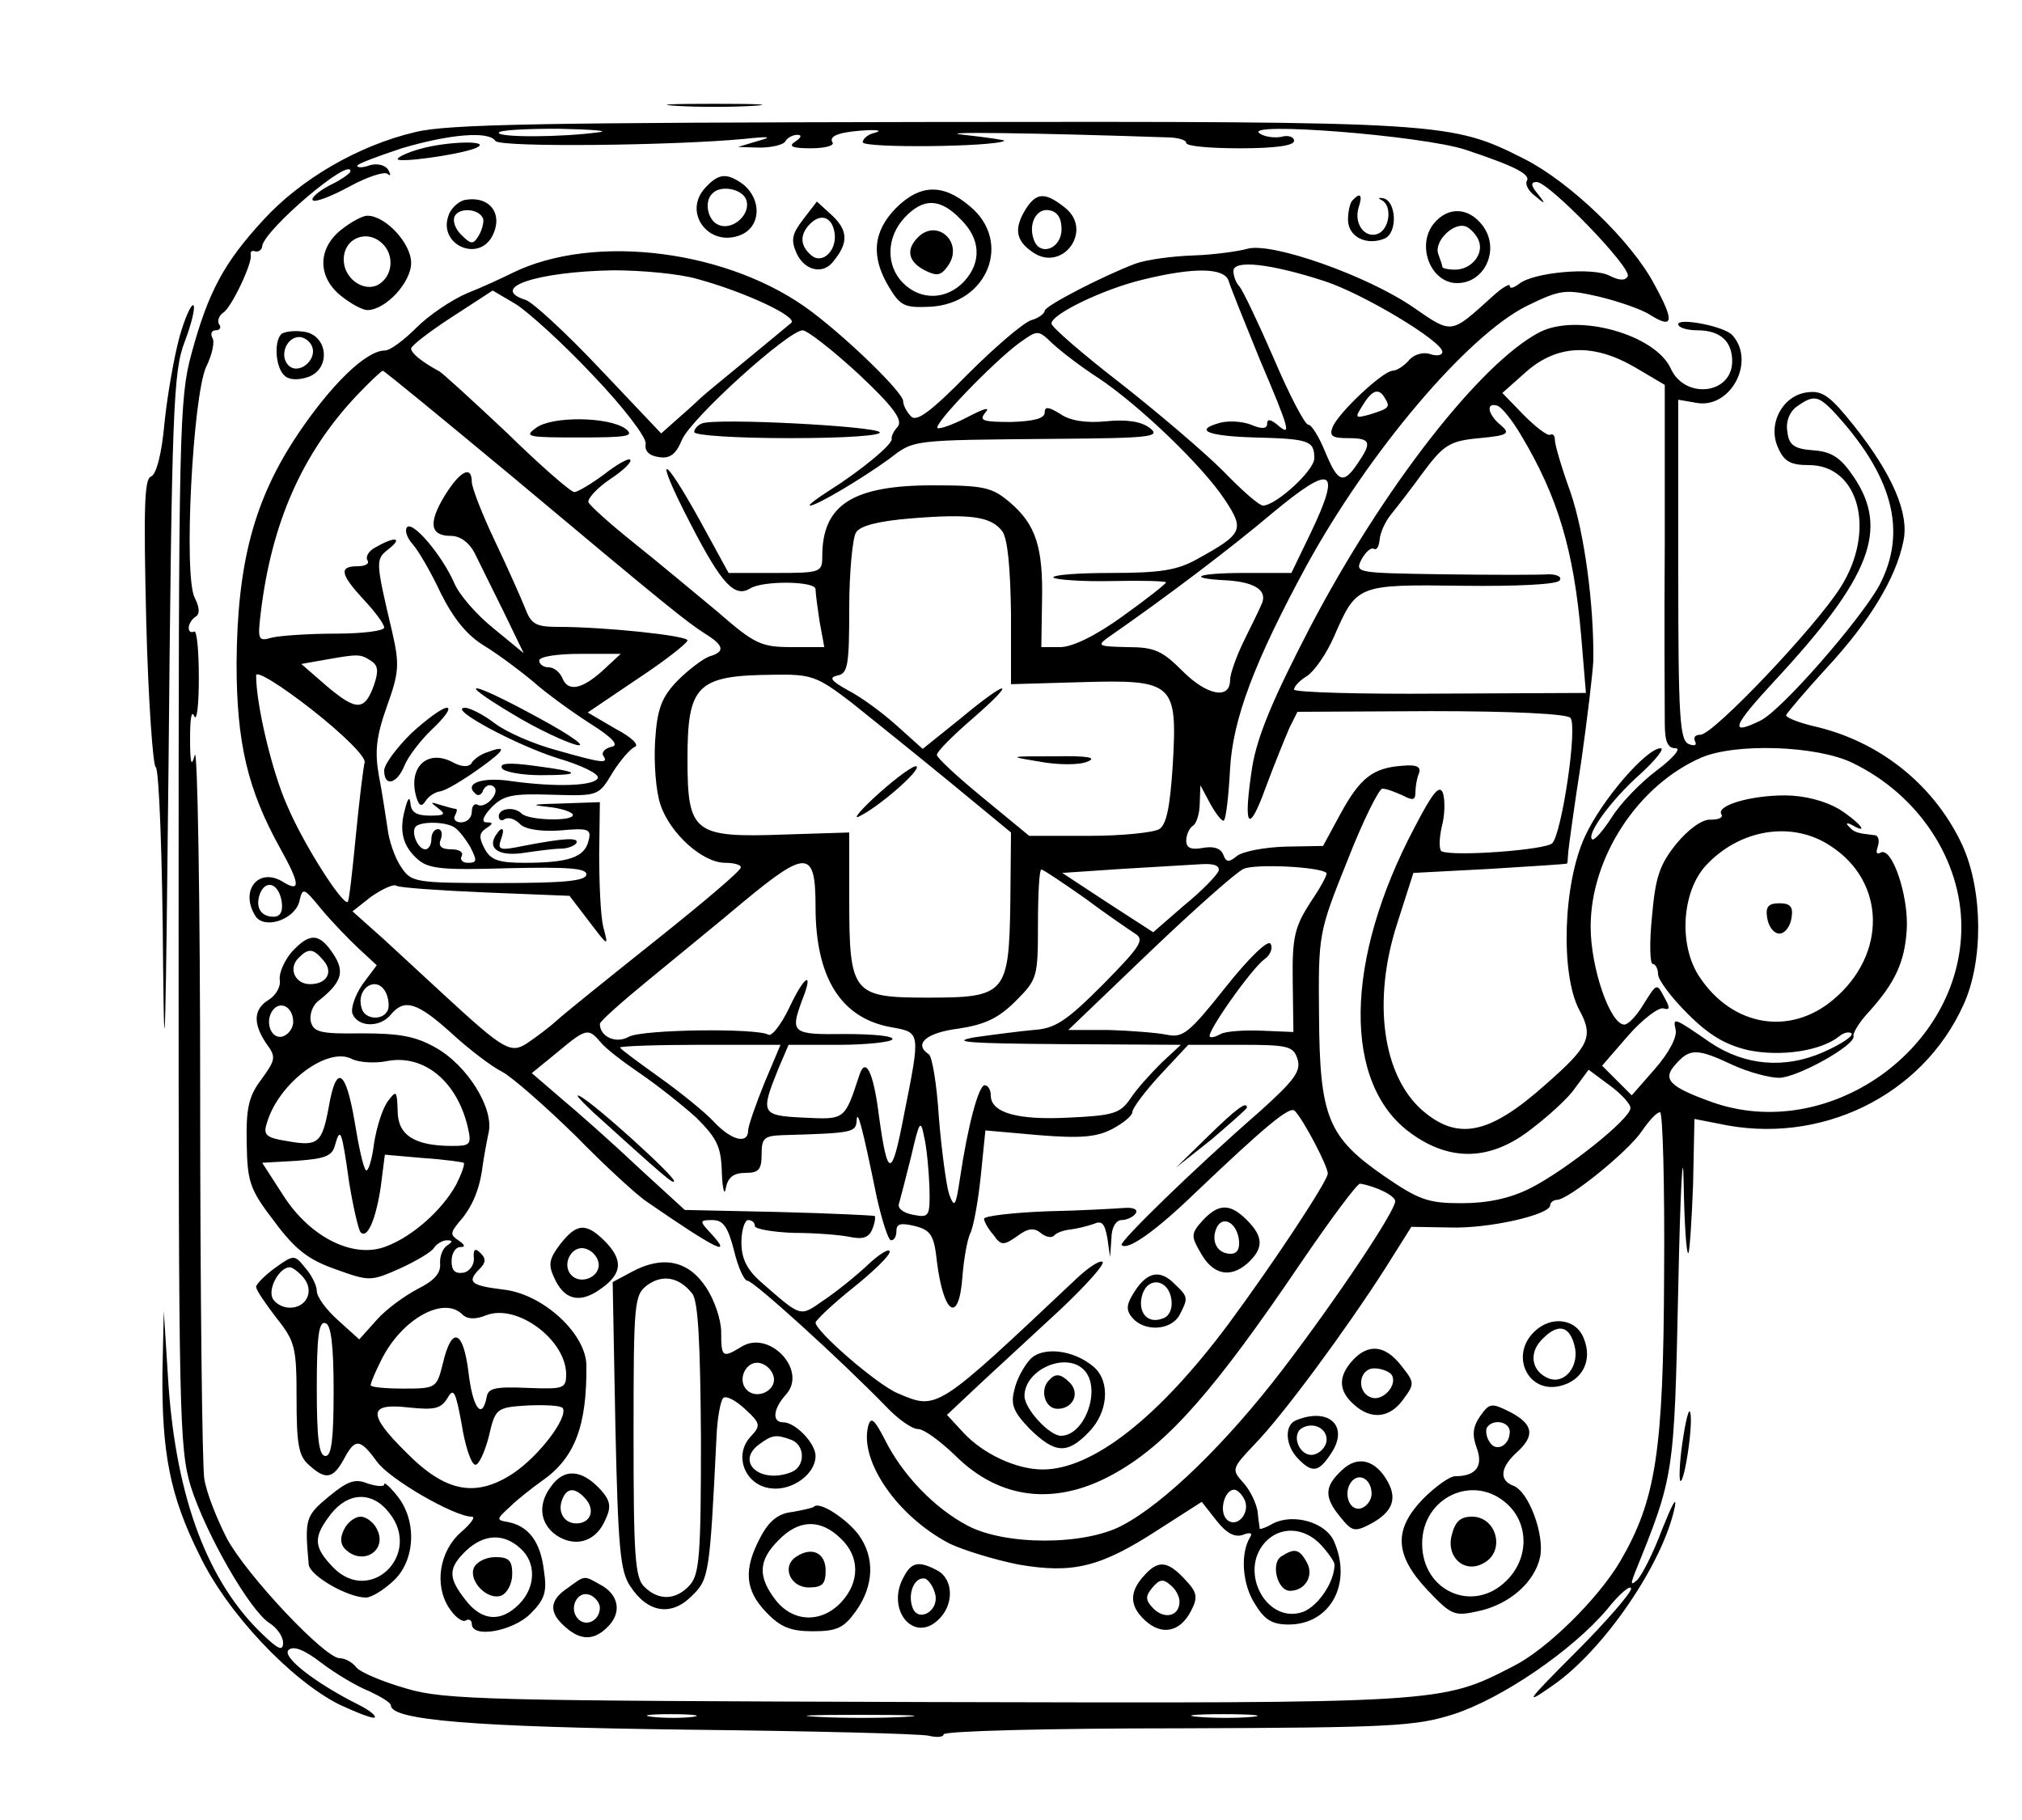 <?xml version="1.0" standalone="no"?>
<!DOCTYPE svg PUBLIC "-//W3C//DTD SVG 20010904//EN"
 "http://www.w3.org/TR/2001/REC-SVG-20010904/DTD/svg10.dtd">
<svg version="1.0" xmlns="http://www.w3.org/2000/svg"
 width="300pt" height="270pt" viewBox="0 0 300 270"
 preserveAspectRatio="xMidYMid meet">
<g transform="translate(0,270) scale(0.1,-0.1)"
fill="#000000" stroke="none">
<path d="M1003 2543 c31 -2 83 -2 115 0 31 2 5 3 -58 3 -63 0 -89 -1 -57 -3z"/>
<path d="M616 2504 c-85 -20 -170 -70 -225 -130 -59 -64 -82 -107 -107 -199
-18 -66 -19 -115 -19 -845 0 -726 1 -779 18 -835 22 -70 88 -185 117 -203 11
-7 20 -20 20 -29 0 -13 -7 -10 -30 12 -82 78 -128 202 -140 370 l-7 110 -2
-91 c-1 -119 11 -183 55 -271 41 -86 136 -186 208 -222 26 -12 49 -21 52 -19
2 3 -8 11 -24 19 -64 32 -114 71 -104 81 7 7 23 1 49 -19 21 -16 53 -35 71
-42 17 -8 32 -17 32 -21 0 -22 124 -32 440 -36 184 -2 345 -6 358 -9 12 -3 22
-2 22 2 0 5 156 9 348 9 319 1 352 3 409 21 73 24 176 95 227 155 19 24 36 38
36 31 0 -6 -37 -49 -82 -94 -74 -74 -78 -80 -35 -50 76 52 165 182 182 266 3
17 -5 1 -19 -34 -13 -35 -30 -68 -37 -75 -9 -8 -10 -7 -4 9 59 146 59 145 65
425 3 146 7 216 8 156 1 -60 4 -107 7 -105 2 3 5 49 7 102 l2 97 36 -7 c150
-33 302 41 363 176 30 65 29 169 -1 236 -40 87 -118 152 -214 176 -27 6 -48
14 -48 18 1 3 28 35 61 71 62 67 102 132 113 187 9 41 -16 99 -73 171 -35 44
-47 53 -69 50 -37 -4 -60 -47 -44 -82 9 -21 19 -26 46 -26 74 0 100 -97 47
-181 -37 -59 -189 -219 -208 -219 -8 0 -11 -4 -8 -10 3 -6 -1 -7 -9 -4 -14 5
-16 40 -16 258 l0 253 29 -5 c50 -7 86 63 51 101 -12 13 -80 26 -80 16 0 -5
13 -9 28 -9 34 0 52 -16 52 -46 0 -49 -70 -57 -91 -11 -23 51 -139 83 -195 54
-88 -46 -232 -231 -340 -437 -56 -108 -78 -161 -86 -207 -14 -91 -6 -103 20
-31 13 35 29 74 35 88 l12 24 198 1 c121 0 202 -4 207 -10 11 -13 -13 -172
-27 -186 -10 -10 -146 -20 -164 -12 -4 2 -4 18 0 36 5 18 5 40 2 50 -5 14 -15
2 -42 -50 -105 -198 -107 -381 -6 -454 59 -43 119 -41 179 6 25 19 55 46 65
61 l20 27 31 -23 c18 -13 32 -29 31 -34 0 -16 -97 -93 -149 -119 -30 -15 -63
-22 -102 -22 -49 0 -63 5 -114 40 -84 58 -96 88 -97 238 -1 121 -1 123 42 230
23 59 47 107 52 107 6 0 19 -5 30 -10 15 -8 19 -7 19 4 0 8 2 21 5 28 4 10 -2
14 -24 12 -44 -3 -63 -18 -92 -71 l-26 -48 -56 -1 c-31 -1 -63 -7 -72 -14 -12
-10 -16 -9 -20 2 -4 10 -15 13 -31 10 -17 -3 -24 0 -24 11 0 9 5 19 10 22 5 3
10 18 10 33 l1 27 15 -28 c9 -16 18 -27 20 -24 3 3 7 37 9 76 4 74 36 159 113
301 93 170 239 342 327 386 51 25 58 25 107 14 29 -7 64 -19 76 -27 35 -22 37
-10 6 46 -34 64 -125 151 -192 185 -109 55 -116 56 -882 55 -573 -1 -716 -3
-764 -15z m274 0 c-58 -8 -150 -8 -150 -1 0 4 39 6 88 6 48 -1 76 -3 62 -5z
m408 -1 c-10 -2 -18 -9 -18 -14 0 -9 194 -7 210 2 3 1 -24 5 -60 9 -51 5 104
3 308 -4 12 -1 22 -4 22 -8 0 -5 36 -8 80 -8 52 0 80 4 80 11 0 6 -9 9 -19 6
-10 -2 -25 0 -32 5 -27 18 240 -3 305 -24 75 -25 98 -37 91 -47 -2 -5 3 -15
13 -22 15 -13 16 -12 3 4 -10 12 -10 17 -1 17 18 0 142 -128 135 -140 -4 -7
-13 -6 -27 1 -25 13 -113 5 -134 -12 -8 -6 -14 -8 -14 -3 0 4 -12 -3 -27 -17
-61 -55 -58 -55 -116 -15 -68 47 -210 97 -246 87 -14 -4 -51 -9 -81 -10 -30
-1 -68 -6 -85 -12 -48 -18 -135 -63 -135 -70 0 -4 -9 -11 -20 -14 -12 -4 -54
-40 -94 -80 -55 -56 -76 -71 -84 -63 -7 7 -12 17 -12 23 0 12 -77 88 -135 132
-121 92 -323 118 -445 58 -14 -7 -44 -21 -67 -30 -23 -10 -56 -32 -75 -51 -18
-18 -39 -34 -47 -34 -28 0 -80 -51 -129 -124 -65 -97 -90 -191 -91 -340 0
-117 16 -187 65 -275 29 -52 30 -65 5 -50 -37 24 -66 -12 -42 -50 13 -20 57
-6 65 21 5 22 6 22 33 -11 15 -18 40 -44 55 -58 l27 -25 -21 -28 c-11 -16 -18
-36 -15 -44 8 -20 41 -21 57 -1 20 24 39 18 89 -27 26 -24 60 -50 76 -58 15
-8 64 -51 109 -95 44 -45 92 -89 106 -98 103 -71 128 -83 95 -47 -18 19 -17
20 2 20 16 0 23 -10 32 -45 6 -25 15 -45 20 -45 9 0 139 -118 206 -187 17 -18
38 -33 47 -33 9 0 33 -18 55 -39 67 -67 152 -76 240 -25 77 44 146 123 272
309 45 66 85 120 89 119 24 -4 52 -18 52 -26 0 -15 -87 -145 -168 -251 -82
-107 -174 -197 -237 -230 -56 -30 -174 -30 -230 0 -49 26 -96 75 -122 127 -16
31 -21 35 -25 20 -13 -52 44 -134 121 -174 21 -10 67 -24 102 -31 81 -14 122
-4 208 52 l64 41 22 -28 c15 -19 27 -25 39 -21 10 4 15 3 11 -3 -15 -24 -12
-69 6 -98 15 -25 26 -32 51 -32 62 0 95 61 67 124 -13 28 -60 41 -90 26 -10
-6 -19 -9 -20 -8 0 2 -2 13 -3 25 -2 13 -11 32 -21 43 -18 20 -18 21 17 58 42
43 136 171 193 260 l39 62 57 -1 c58 -2 149 19 149 33 0 4 5 8 10 8 17 0 106
72 126 102 11 16 22 28 27 28 4 0 7 -108 6 -241 -1 -262 -12 -334 -65 -425
-33 -56 -109 -131 -159 -156 -107 -55 -102 -55 -870 -53 -648 2 -715 3 -772
20 -35 10 -68 24 -74 31 -6 8 -17 14 -25 14 -22 0 -137 122 -167 177 -15 29
-31 69 -34 90 -3 21 -6 277 -6 568 0 292 -4 519 -8 505 -5 -19 -7 -13 -7 25 0
28 2 42 6 33 4 -10 7 16 7 56 0 41 -3 72 -7 69 -5 -2 -8 0 -8 6 0 5 5 13 10
16 7 4 6 14 -1 28 -17 31 -3 300 17 343 9 18 13 38 9 43 -3 6 -1 11 5 11 6 0
9 4 5 9 -3 5 0 13 6 17 12 7 44 74 41 86 -1 5 2 7 7 5 5 -1 10 3 10 8 4 25
131 133 131 111 0 -3 -14 -13 -31 -21 -17 -9 -28 -19 -25 -22 3 -4 28 6 54 20
27 15 53 23 57 19 5 -4 5 -1 1 6 -4 7 -16 10 -27 7 -10 -4 -19 -4 -19 -1 0 3
30 14 66 26 71 21 129 26 139 11 5 -10 266 -7 370 3 37 4 42 3 20 -3 l-30 -9
32 -1 c17 0 35 4 38 9 3 6 12 10 18 10 7 0 6 -4 -3 -10 -11 -7 -5 -10 23 -10
21 0 36 4 32 9 -6 10 13 16 55 18 14 0 18 -1 8 -4z m667 -220 c56 -18 175 -89
175 -105 0 -5 -8 -7 -19 -3 -10 3 -24 -1 -31 -10 -7 -8 -18 -15 -24 -15 -15
-1 -81 -63 -89 -84 -5 -13 0 -16 23 -16 34 0 36 -6 14 -38 -21 -31 -29 -28
-48 18 -9 22 -20 40 -25 40 -5 0 -28 44 -51 98 -23 53 -46 101 -51 107 -5 5
-9 15 -9 23 0 17 55 11 135 -15z m-930 3 c70 -19 149 -56 139 -65 -5 -4 -36
-30 -69 -57 -33 -27 -62 -51 -65 -54 -3 -3 -17 -16 -32 -29 l-27 -24 -91 96
c-50 53 -100 99 -110 102 -56 18 17 42 130 44 41 0 98 -5 125 -13z m788 -3 c3
-10 24 -62 46 -116 46 -108 47 -115 26 -97 -10 8 -15 9 -15 1 0 -7 -8 -8 -24
-1 -13 5 -33 6 -45 3 -41 -11 -20 -20 51 -22 81 -2 88 -5 88 -31 0 -18 -57
-70 -76 -70 -6 0 -32 23 -59 51 -28 28 -96 86 -152 130 -57 44 -103 84 -103
89 0 14 77 51 135 65 77 19 122 18 128 -2z m-943 -140 c46 -48 79 -92 78 -101
-2 -11 5 -18 19 -20 17 -3 26 4 35 26 15 33 158 162 179 162 8 -1 45 -30 83
-65 51 -48 66 -68 58 -78 -6 -6 -10 -15 -9 -18 2 -8 -47 -48 -93 -77 -19 -12
-32 -22 -28 -22 10 0 77 40 117 69 38 29 30 28 249 30 139 1 155 3 138 16 -13
10 -35 13 -65 10 -30 -3 -54 1 -68 11 -18 11 -23 11 -23 2 0 -9 -17 -13 -50
-14 -42 0 -48 2 -38 14 8 9 -2 6 -27 -7 -21 -11 -41 -18 -44 -16 -6 6 83 98
121 126 28 20 28 20 50 -1 13 -12 43 -35 68 -51 60 -40 154 -130 187 -180 30
-45 27 -51 -40 -88 -30 -17 -55 -21 -129 -21 -50 0 -88 -3 -85 -7 4 -3 43 -6
87 -5 44 1 80 0 80 -2 0 -2 -29 -25 -64 -50 -40 -29 -75 -46 -93 -46 l-28 0 1
66 c2 82 -9 116 -48 149 -26 22 -38 25 -114 25 -119 0 -164 -29 -164 -105 0
-24 -2 -25 -69 -25 l-70 0 -41 75 c-59 107 -71 105 -15 -3 46 -89 65 -109 88
-95 19 12 97 11 97 -1 0 -6 3 -28 6 -48 l7 -38 -49 0 c-45 0 -55 5 -110 53
-34 28 -90 75 -124 102 -35 28 -65 55 -67 60 -1 6 13 21 32 34 20 13 33 26 30
29 -2 3 -20 -7 -39 -22 -19 -14 -39 -26 -44 -26 -5 0 -50 39 -100 88 -51 48
-96 89 -100 91 -26 14 -42 27 -42 34 0 4 27 25 61 47 l60 39 34 -20 c19 -12
71 -59 115 -106z m1546 12 l44 -26 0 -232 c-1 -128 0 -249 0 -269 0 -28 4 -38
16 -38 9 0 -4 -15 -28 -33 -24 -18 -54 -49 -67 -70 -13 -20 -26 -35 -29 -32
-8 8 29 59 72 97 23 21 36 38 30 38 -21 0 -87 -76 -112 -130 -33 -70 -37 -205
-9 -258 22 -40 15 -54 -50 -111 -83 -74 -130 -84 -183 -38 -59 52 -74 163 -37
277 l24 75 114 6 c63 4 114 7 114 8 1 0 1 9 2 19 1 9 9 69 19 132 9 63 17 131
18 150 1 82 -13 189 -34 250 -13 36 -23 70 -23 77 0 7 -3 10 -7 8 -4 -2 -21
11 -39 29 l-32 33 36 32 c46 40 99 42 161 6z m-1672 -157 c240 -201 264 -220
292 -238 29 -18 30 -27 6 -34 -10 -4 -31 -20 -47 -36 -23 -24 -30 -41 -33 -89
-2 -32 1 -75 8 -95 14 -42 62 -86 96 -86 13 0 24 -3 23 -7 0 -5 -57 -53 -126
-108 -69 -55 -135 -108 -147 -119 -11 -10 -31 -25 -43 -33 -25 -17 -35 -11
-123 70 -25 23 -66 61 -91 84 l-46 41 28 22 c16 11 33 19 37 16 5 -3 64 -7
133 -10 l124 -5 29 -38 c29 -38 29 -38 21 -8 -4 17 -6 65 -6 108 l1 77 -57 -2
c-43 -1 -48 -2 -20 -5 20 -2 37 -8 37 -12 0 -10 -66 -8 -76 2 -11 11 -34 8
-34 -4 0 -5 4 -8 9 -4 6 3 15 0 22 -7 7 -8 30 -12 60 -10 43 4 47 2 42 -16 -6
-24 -30 -32 -95 -32 -38 0 -50 4 -59 21 -9 17 -8 23 2 30 11 7 11 9 1 9 -8 0
-6 8 7 22 18 18 30 21 90 19 69 -2 69 -2 90 33 12 19 27 36 33 38 7 3 -6 15
-29 27 l-41 24 74 50 c41 27 74 53 74 57 0 7 -122 20 -192 20 -33 0 -40 4 -49
28 -6 15 -26 60 -45 100 -19 40 -34 79 -34 87 0 25 -17 17 -40 -20 -25 -41
-22 -60 9 -60 14 0 27 -10 35 -25 7 -14 26 -53 43 -87 l30 -62 -45 37 c-25 20
-51 50 -58 67 -18 41 -61 92 -70 83 -4 -5 0 -16 8 -25 9 -10 28 -43 42 -73 19
-38 39 -63 66 -79 21 -13 53 -37 72 -53 18 -16 55 -43 83 -61 35 -22 44 -33
32 -35 -9 -2 -15 -8 -12 -13 8 -12 1 -12 -69 8 -34 9 -75 27 -92 40 -17 13
-37 23 -44 23 -28 0 77 -56 138 -75 34 -10 61 -23 59 -29 -4 -12 -61 -14 -127
-5 -44 7 -72 -3 -55 -18 4 -5 10 -2 12 5 3 6 9 9 14 6 6 -3 6 -11 -2 -20 -6
-7 -15 -11 -20 -8 -5 3 -9 -2 -9 -10 0 -9 -7 -16 -16 -16 -8 0 -12 5 -9 10 3
6 4 10 1 10 -2 0 -13 3 -23 6 -15 5 -15 4 -3 -5 12 -9 10 -11 -12 -11 -20 0
-28 5 -29 18 -1 11 -4 8 -8 -8 -9 -32 -4 -55 19 -75 16 -14 37 -16 134 -13 88
2 116 0 116 -9 0 -10 -33 -13 -130 -13 -125 0 -130 1 -145 24 -9 13 -18 39
-20 57 -3 19 -8 54 -13 79 -6 35 -4 57 12 102 18 50 19 62 8 110 -25 106 -25
108 -6 123 22 17 11 20 -17 4 -11 -5 -17 -14 -14 -20 4 -5 -3 -9 -14 -9 -29 0
-26 -12 9 -50 17 -18 30 -36 30 -41 0 -5 -33 -9 -72 -9 -40 0 -83 -3 -95 -6
-20 -6 -21 -3 -16 38 16 132 61 235 142 321 19 20 37 37 39 37 2 0 86 -69 186
-152z m1301 111 c8 -13 6 -15 -23 -24 -22 -6 -22 -5 -10 14 14 23 24 26 33 10z
m663 -17 c90 -96 113 -180 70 -261 -29 -52 -145 -185 -176 -200 -47 -23 -42
-9 21 59 143 154 170 225 117 303 -19 28 -32 37 -60 39 -28 2 -36 8 -38 27 -3
15 3 30 14 38 24 17 31 16 52 -5z m-461 -38 c55 -92 78 -171 89 -298 l7 -84
-217 -1 c-119 -1 -216 2 -216 6 0 5 9 14 19 20 11 7 29 33 40 58 34 78 34 78
191 76 82 -1 141 2 144 8 4 5 -4 9 -16 9 -13 -1 -83 -1 -156 0 -130 2 -132 2
-122 22 6 11 14 18 18 16 5 -3 8 4 9 14 1 10 8 26 17 37 8 10 30 38 48 63 30
40 39 46 83 50 43 4 46 7 32 19 -20 16 -23 35 -5 29 7 -3 22 -22 35 -44z
m-313 -146 l-28 -58 -70 0 c-71 0 -88 -8 -25 -11 43 -3 61 -16 50 -37 -4 -10
-17 -35 -27 -56 -10 -21 -19 -46 -19 -55 0 -29 -34 -23 -70 13 -31 31 -42 36
-83 36 -43 1 -45 2 -27 15 85 59 179 130 243 184 89 74 103 67 56 -31z m-457
4 c8 -11 12 -53 13 -122 l0 -105 104 3 c138 4 143 -1 136 -123 -4 -61 -9 -88
-20 -95 -8 -5 -55 -10 -104 -10 l-89 0 -68 56 c-38 31 -69 60 -69 64 0 5 24
29 53 54 68 59 54 60 -18 0 l-56 -45 -39 35 c-21 19 -54 43 -72 52 -25 14 -29
19 -15 22 15 3 17 16 17 100 0 53 5 104 10 112 6 10 33 17 82 21 88 7 118 3
135 -19z m-937 -192 c11 -7 12 -15 5 -36 -14 -39 -26 -39 -70 -2 l-38 33 34 6
c51 9 53 9 69 -1z m344 -15 c-31 -28 -52 -32 -60 -10 -4 8 -12 15 -20 15 -8 0
-14 5 -14 10 0 6 27 10 61 10 l60 0 -27 -25z m-353 -136 c-2 -8 -8 -57 -13
-108 -5 -52 -10 -97 -12 -99 -7 -6 -65 84 -90 143 -22 49 -46 149 -46 193 0 8
37 -15 83 -51 47 -37 80 -70 78 -78z m722 89 c30 -24 96 -77 146 -118 l91 -75
-1 -104 c-2 -136 -7 -141 -123 -141 -111 0 -116 6 -116 145 l0 100 -95 -3
c-136 -5 -145 2 -145 112 0 110 14 124 127 125 57 1 65 -2 116 -41z m1486 -90
c97 -47 161 -143 161 -243 0 -182 -198 -321 -370 -260 -64 23 -74 34 -54 56
21 24 32 24 85 -1 24 -11 55 -19 69 -19 28 1 114 49 110 62 -1 5 9 21 22 35
40 44 54 75 57 123 3 50 -22 124 -39 114 -6 -3 -7 0 -4 9 3 9 1 17 -5 17 -26
3 -30 4 -38 13 -5 5 -3 6 5 2 28 -16 9 6 -20 24 -21 12 -51 20 -80 20 -51 0
-102 -15 -94 -28 3 -5 -4 -8 -16 -8 -12 1 -33 -14 -51 -36 -25 -31 -31 -50
-36 -108 -4 -38 -3 -70 1 -70 4 0 8 -7 8 -15 0 -9 20 -35 44 -59 32 -32 56
-46 90 -54 49 -10 107 -1 134 20 7 6 15 8 19 5 3 -4 -15 -16 -42 -28 -57 -25
-116 -20 -167 14 -55 38 -56 38 -52 20 3 -11 -10 -35 -30 -58 l-35 -40 -22 22
-22 22 39 45 c21 24 45 42 52 40 10 -3 10 1 1 17 -11 21 -11 20 -30 -10 -10
-17 -23 -31 -29 -31 -21 0 -50 84 -50 145 0 103 70 210 164 251 51 22 172 18
225 -8z m-2074 -96 c6 -4 16 -17 23 -29 10 -20 10 -23 -4 -23 -8 0 -12 5 -9
10 3 6 -4 10 -15 10 -16 0 -20 5 -16 15 3 8 1 15 -4 15 -6 0 -10 -7 -10 -15 0
-8 -4 -15 -9 -15 -11 0 -22 26 -14 34 9 8 46 7 58 -2z m2041 -27 c82 -53 84
-161 4 -228 -64 -54 -149 -40 -198 33 -32 47 -27 127 9 166 50 54 128 67 185
29z m-1506 -90 c0 -106 38 -166 113 -179 43 -8 43 -6 18 -131 -18 -94 -24 -94
-37 0 -8 65 -20 88 -29 60 -22 -67 -21 -66 -83 -63 -63 3 -64 6 -37 73 l15 35
75 0 c40 0 76 4 79 8 3 5 -28 8 -69 8 -80 -1 -83 1 -65 50 18 45 4 38 -19 -11
-12 -25 -26 -43 -31 -40 -17 10 -186 8 -207 -3 -19 -11 -43 0 -43 19 0 4 33
33 72 65 40 33 104 85 142 117 93 77 106 76 106 -8z m598 53 c-2 -6 -25 -30
-51 -51 l-46 -40 -68 44 -67 44 89 6 c50 3 103 6 118 7 18 1 27 -2 25 -10z
m160 -3 c2 -2 -9 -22 -24 -44 -23 -36 -27 -51 -26 -117 l1 -75 -48 2 c-26 1
-53 -1 -60 -5 -7 -4 -14 -6 -16 -4 -6 5 61 100 81 115 9 6 13 17 9 23 -4 6
-32 -21 -67 -65 -54 -68 -63 -75 -87 -70 -15 3 -54 6 -86 7 l-60 0 120 115
c66 63 129 119 140 124 18 8 114 3 123 -6z m-359 -37 c32 -24 66 -47 75 -53
15 -9 8 -19 -48 -76 -55 -55 -71 -65 -103 -67 -21 -2 -60 -7 -88 -11 -37 -7
-5 -9 129 -10 l178 -1 -29 -27 c-16 -16 -37 -39 -46 -53 -15 -22 -26 -25 -91
-28 -76 -4 -116 7 -116 33 0 8 -4 15 -9 15 -9 0 -25 -59 -37 -140 -6 -40 -8
-43 -16 -21 -4 13 -11 64 -15 113 -3 49 -10 91 -15 94 -23 15 -4 32 44 38 39
6 59 15 85 41 32 32 33 35 33 114 0 45 2 81 5 81 3 0 31 -19 64 -42z m-1191
-6 c2 -14 -2 -22 -12 -22 -19 0 -28 14 -20 35 9 21 28 14 32 -13z m156 -138
c3 -9 4 -20 0 -25 -8 -13 -32 -11 -37 4 -11 32 25 53 37 21z m317 -70 c7 -9
33 -29 58 -46 25 -17 63 -47 84 -66 31 -31 37 -43 38 -82 1 -25 4 -35 6 -22 3
15 11 22 29 22 20 0 24 5 24 28 0 24 4 27 32 28 104 3 108 4 109 22 1 17 8 -7
30 -115 8 -35 17 -63 21 -63 5 0 8 6 8 14 0 11 7 12 28 7 23 -6 28 -14 32 -52
10 -80 33 -94 38 -22 2 25 7 53 11 62 5 9 12 47 16 85 l7 69 79 -7 c62 -5 86
-3 109 9 17 9 30 20 30 25 0 6 19 31 41 55 l42 45 78 0 c70 0 78 -2 84 -21 6
-18 -5 -32 -56 -78 -100 -87 -209 -194 -205 -198 9 -9 51 21 110 78 103 98
140 129 147 121 13 -13 49 -82 49 -93 0 -11 -82 -135 -148 -224 -103 -138
-201 -215 -275 -215 -39 0 -88 23 -117 54 l-25 27 50 47 c28 26 81 75 119 110
37 35 65 66 62 70 -4 3 -21 -8 -39 -25 -209 -197 -206 -195 -265 -170 -31 13
-122 92 -122 105 1 4 25 27 55 51 30 24 55 48 55 54 0 6 -15 -3 -32 -19 -18
-17 -48 -41 -66 -53 -36 -25 -32 -26 -94 28 -20 18 -28 34 -28 58 0 18 5 33
10 33 6 0 10 -4 10 -9 0 -4 26 -9 58 -10 31 0 69 -3 83 -6 19 -4 28 -1 33 11
4 9 5 18 4 20 -2 1 -66 4 -143 6 l-139 3 -71 65 c-38 36 -89 81 -113 101 l-43
37 38 31 c43 36 46 36 64 15z m243 -61 c-13 -32 -24 -64 -24 -70 0 -21 -25
-15 -51 13 -13 14 -50 44 -81 66 -32 23 -58 42 -58 44 0 2 53 4 119 4 l119 0
-24 -57z m245 -154 c1 -44 0 -46 -25 -41 -15 3 -23 10 -20 17 2 7 10 38 18 70
12 52 14 55 19 29 4 -16 7 -50 8 -75z m468 -465 c8 -20 -13 -42 -27 -28 -12
12 -3 44 11 44 5 0 12 -7 16 -16z m113 -66 c11 -12 20 -25 20 -29 0 -26 -24
-61 -46 -70 -54 -20 -97 59 -57 103 22 24 58 23 83 -4z m-932 -255 c-15 -2
-42 -2 -60 0 -18 2 -6 4 27 4 33 0 48 -2 33 -4z m315 0 c-34 -2 -93 -2 -130 0
-37 2 -9 3 62 3 72 0 102 -1 68 -3z m515 0 c-21 -2 -57 -2 -80 0 -24 2 -7 4
37 4 44 0 63 -2 43 -4z"/>
<path d="M623 2479 c-18 -5 -33 -12 -33 -15 0 -6 89 6 115 16 29 12 -40 11
-82 -1z"/>
<path d="M1046 2421 c-33 -36 5 -88 52 -70 31 12 33 53 4 76 -24 17 -36 16
-56 -6z m61 -17 c8 -21 -19 -46 -40 -38 -17 6 -23 35 -10 47 12 13 44 7 50 -9z"/>
<path d="M1329 2391 c-34 -35 -37 -72 -10 -117 17 -28 23 -31 62 -29 85 5 121
97 58 149 -40 34 -74 33 -110 -3z m96 -16 c30 -29 32 -64 5 -93 -26 -27 -64
-28 -90 -2 -26 26 -25 68 2 97 28 30 53 29 83 -2z"/>
<path d="M1362 2348 c-18 -18 -15 -36 10 -49 18 -9 24 -8 34 6 25 34 -15 72
-44 43z"/>
<path d="M688 2403 c-9 -3 -20 -13 -23 -24 -14 -42 44 -68 65 -30 18 34 -4 62
-42 54z m29 -28 c1 -5 -2 -17 -7 -25 -8 -13 -11 -13 -26 2 -9 9 -13 21 -9 28
8 13 37 10 42 -5z"/>
<path d="M1522 2390 c-18 -29 -15 -47 10 -64 44 -31 91 32 48 66 -29 23 -42
23 -58 -2z m53 -30 c0 -29 -32 -41 -41 -16 -9 24 4 48 23 44 12 -2 18 -12 18
-28z"/>
<path d="M2007 2403 c-4 -3 -7 -17 -7 -29 0 -25 27 -39 54 -28 20 8 18 56 -2
60 -7 1 -8 0 -2 -3 16 -8 12 -43 -6 -50 -19 -7 -36 15 -28 40 6 18 2 22 -9 10z"/>
<path d="M1192 2375 c-17 -22 -19 -31 -10 -51 12 -26 40 -32 55 -11 22 27 21
45 -2 67 l-23 21 -20 -26z m46 -19 c5 -26 -17 -49 -34 -35 -17 14 -18 31 -2
47 16 16 32 10 36 -12z"/>
<path d="M2127 2368 c-26 -33 -4 -88 35 -88 41 0 64 50 38 85 -21 28 -52 29
-73 3z m67 -25 c8 -20 -11 -43 -35 -43 -11 0 -19 2 -19 4 0 2 -3 11 -6 19 -7
18 22 48 41 41 7 -3 16 -13 19 -21z"/>
<path d="M506 2359 c-35 -28 -35 -70 0 -98 15 -12 32 -21 39 -21 27 0 65 41
65 70 0 29 -38 70 -65 70 -7 0 -24 -9 -39 -21z m62 -21 c16 -16 15 -43 -2 -57
-21 -18 -56 3 -56 34 0 32 35 46 58 23z"/>
<path d="M417 2204 c-11 -12 -8 -51 6 -62 7 -6 21 -6 35 -1 34 13 28 63 -8 67
-14 2 -29 0 -33 -4z m46 -18 c8 -20 -20 -43 -35 -28 -14 14 -3 42 16 42 7 0
16 -6 19 -14z"/>
<path d="M433 1288 c-11 -13 -19 -31 -18 -41 2 -10 -5 -23 -16 -30 -23 -14
-24 -35 -4 -65 15 -20 14 -24 -7 -53 -19 -25 -23 -43 -22 -94 1 -58 4 -69 41
-117 31 -42 51 -57 91 -71 50 -18 52 -18 95 1 24 11 48 25 51 31 4 6 13 11 19
11 9 0 9 -2 0 -8 -6 -4 -11 -16 -10 -27 1 -14 -9 -25 -33 -37 -19 -10 -47 -30
-61 -46 l-26 -29 -31 28 c-18 16 -32 35 -32 44 0 8 -8 24 -17 34 -16 20 -17
20 -45 0 -15 -11 -28 -24 -28 -28 0 -5 14 -25 30 -46 28 -35 30 -44 30 -120 0
-67 3 -85 18 -98 25 -23 36 -21 52 8 17 32 24 31 49 -3 18 -26 115 -82 141
-82 6 0 -1 -10 -16 -23 -32 -28 -40 -78 -18 -112 9 -14 20 -22 25 -19 5 3 9 0
9 -5 0 -22 61 -11 87 15 21 21 25 32 20 64 -5 43 -23 66 -53 72 -18 3 -18 4 3
23 11 11 33 28 47 38 49 34 67 82 66 172 -1 47 -65 106 -124 112 -48 6 -54 11
-34 31 9 9 9 15 1 23 -8 8 -11 6 -10 -7 1 -10 -6 -20 -15 -22 -13 -2 -18 3
-18 17 0 12 6 21 13 21 8 0 7 3 -3 10 -12 8 -12 11 1 27 20 22 31 50 35 83 2
14 6 36 9 50 8 36 -32 100 -79 126 -30 17 -54 21 -110 21 -62 -1 -71 2 -75 18
-2 10 3 23 10 29 36 28 41 44 24 70 -21 32 -35 33 -62 4z m47 -13 c15 -17 5
-35 -20 -35 -22 0 -33 23 -17 39 15 15 22 14 37 -4z m-45 -91 c0 -10 -8 -20
-17 -22 -18 -3 -26 27 -11 42 12 11 28 0 28 -20z m140 -58 c54 10 103 -30 119
-98 6 -26 4 -28 -23 -28 -56 0 -81 16 -81 52 -1 30 -2 31 -14 15 -8 -10 -17
-38 -21 -63 -3 -25 -9 -43 -12 -40 -4 3 -11 36 -17 73 -13 76 -27 85 -38 22
-10 -55 -16 -60 -61 -52 -32 5 -37 9 -31 27 17 59 90 114 126 95 10 -5 34 -7
53 -3z m-57 -180 c6 -37 14 -71 17 -74 10 -11 23 20 30 68 l6 47 57 -5 c31 -2
58 -6 60 -7 2 -2 -3 -16 -11 -32 -20 -37 -64 -77 -104 -92 -48 -19 -113 13
-153 76 l-31 48 52 3 c41 3 52 7 56 23 8 28 10 23 21 -55z m-68 -141 c17 -20
5 -45 -20 -45 -11 0 -23 7 -26 15 -6 15 11 45 26 45 4 0 13 -7 20 -15z m236
-55 c7 -7 19 -8 36 -1 45 17 117 -36 118 -87 0 -22 -3 -23 -57 -21 -48 2 -59
0 -61 -14 -7 -35 -21 -15 -27 38 -8 63 -25 68 -38 12 -9 -36 -10 -37 -58 -37
-27 0 -49 2 -49 5 0 4 7 20 16 38 30 60 92 95 120 67z m-191 -113 c0 -71 -3
-97 -12 -97 -10 0 -13 27 -13 101 0 76 3 100 13 96 8 -2 12 -32 12 -100z m210
-110 c5 -1 14 18 20 41 10 43 11 44 58 47 26 1 49 0 52 -4 8 -14 -35 -71 -74
-97 -55 -36 -100 -28 -158 31 -58 57 -57 74 3 67 39 -4 48 -2 58 14 9 16 12
10 21 -39 5 -32 14 -59 20 -60z m67 -124 c24 -21 23 -58 -2 -83 -27 -27 -55
-25 -79 6 -27 34 -26 48 1 74 26 24 55 26 80 3z"/>
<path d="M703 374 c-8 -20 21 -49 41 -41 9 4 16 18 16 32 0 20 -5 25 -25 25
-14 0 -28 -7 -32 -16z"/>
<path d="M831 854 c-16 -21 -18 -30 -9 -49 14 -32 36 -39 65 -20 35 23 39 43
13 71 -30 31 -44 30 -69 -2z m57 -27 c4 -20 -25 -34 -40 -19 -15 15 -1 44 19
40 10 -2 19 -11 21 -21z"/>
<path d="M937 813 l-28 -15 4 -212 c4 -181 7 -217 22 -239 26 -40 61 -45 91
-15 26 25 27 31 37 235 1 28 6 55 10 59 4 4 18 -3 32 -16 24 -22 24 -25 8 -42
-25 -28 -7 -72 31 -76 31 -4 66 21 66 48 0 19 -30 50 -48 50 -17 0 -15 20 4
41 33 36 -25 97 -66 71 -28 -17 -30 -16 -30 22 0 18 -10 48 -23 67 -26 39 -64
47 -110 22z m90 -32 c9 -11 12 -74 13 -215 0 -172 -2 -202 -17 -218 -20 -22
-46 -23 -67 -2 -14 13 -16 48 -16 224 0 201 1 209 21 224 23 16 47 11 66 -13z
m121 -124 c4 -20 -25 -34 -40 -19 -15 15 -1 44 19 40 10 -2 19 -11 21 -21z
m26 -93 c21 -8 21 -40 0 -48 -46 -18 -83 15 -48 41 20 15 26 15 48 7z"/>
<path d="M2276 724 c-36 -35 -9 -92 39 -80 33 8 48 38 35 70 -11 30 -49 35
-74 10z m60 -20 c8 -30 -14 -58 -38 -49 -25 10 -30 36 -12 56 24 26 42 24 50
-7z"/>
<path d="M2007 682 c-22 -24 -21 -45 1 -65 26 -24 54 -21 74 7 17 23 17 25 -3
50 -24 31 -49 33 -72 8z m58 -22 c9 -15 -14 -40 -31 -33 -22 8 -18 43 5 43 11
0 23 -5 26 -10z"/>
<path d="M2196 599 c-11 -16 -12 -28 -5 -47 10 -27 -1 -42 -32 -42 -8 0 -29
-15 -47 -33 -45 -46 -43 -84 6 -136 36 -38 40 -39 76 -31 46 10 83 43 91 80 7
33 -17 98 -40 106 -21 8 -19 27 5 49 28 25 25 42 -9 60 -28 14 -31 14 -45 -6z
m44 -23 c0 -21 -21 -31 -30 -15 -5 7 -6 17 -4 21 9 14 34 9 34 -6z m-3 -108
c32 -30 31 -81 -2 -113 -49 -49 -125 -16 -125 55 0 69 77 105 127 58z"/>
<path d="M2154 423 c-9 -33 19 -58 47 -42 33 17 20 69 -17 69 -17 0 -25 -7
-30 -27z"/>
<path d="M1923 593 c-18 -7 -16 -38 3 -57 21 -22 31 -20 49 8 27 40 -3 69 -52
49z m45 -32 c-2 -9 -10 -17 -19 -19 -20 -4 -34 28 -18 39 18 11 40 -1 37 -20z"/>
<path d="M1991 519 c-26 -24 -27 -40 -2 -70 17 -21 21 -22 44 -10 32 17 40 36
27 61 -18 34 -45 42 -69 19z m44 -35 c0 -10 -8 -20 -17 -22 -18 -3 -26 27 -11
42 12 11 28 0 28 -20z"/>
<path d="M817 494 c-21 -28 -15 -59 14 -75 27 -14 54 -4 67 26 9 19 8 28 -6
44 -28 31 -55 34 -75 5z m53 -19 c13 -16 6 -35 -15 -35 -18 0 -28 17 -21 35 7
19 20 19 36 0z"/>
<path d="M488 480 c-35 -29 -36 -33 -30 -101 2 -17 58 -49 85 -49 8 0 26 11
41 25 32 30 35 88 6 125 -11 14 -20 22 -20 18 0 -4 -11 -3 -24 1 -19 8 -30 4
-58 -19z m90 -25 c48 -61 -28 -136 -83 -81 -30 31 -31 45 -4 80 26 33 62 34
87 1z"/>
<path d="M511 432 c-7 -13 -6 -23 1 -30 26 -26 64 -2 47 30 -5 10 -16 18 -24
18 -8 0 -19 -8 -24 -18z"/>
<path d="M1208 465 c-2 -2 -16 -5 -32 -8 -21 -2 -35 -13 -48 -38 -25 -47 -23
-78 9 -111 21 -22 36 -28 69 -28 36 0 46 5 64 30 27 38 28 80 4 113 -18 24
-58 50 -66 42z m39 -47 c29 -27 29 -65 1 -95 -29 -31 -71 -30 -97 3 -27 35
-26 59 4 89 30 31 62 32 92 3z"/>
<path d="M1182 391 c-23 -14 -10 -46 18 -46 20 0 25 5 25 25 0 26 -20 36 -43
21z"/>
<path d="M1340 359 c-25 -47 15 -96 51 -63 25 22 24 61 0 74 -28 15 -39 13
-51 -11z m48 -26 c4 -24 -26 -40 -34 -18 -8 21 3 47 19 43 6 -3 13 -14 15 -25z"/>
<path d="M1697 362 c-22 -24 -21 -45 2 -66 25 -23 52 -17 68 14 11 21 9 28 -9
47 -26 28 -40 29 -61 5z m53 -38 c0 -21 -21 -27 -38 -11 -13 13 -13 19 -2 32
10 12 16 13 26 4 8 -6 14 -17 14 -25z"/>
<path d="M842 344 c-27 -18 -28 -36 -4 -57 24 -22 45 -21 66 2 19 21 13 47
-15 61 -23 13 -21 13 -47 -6z m48 -29 c0 -19 -20 -29 -32 -17 -15 15 -2 43 17
36 8 -3 15 -12 15 -19z"/>
<path d="M795 2065 c-18 -13 -12 -14 65 -14 72 0 82 2 68 13 -25 18 -110 19
-133 1z"/>
<path d="M1042 2072 c-6 -2 -12 -8 -12 -13 0 -5 63 -9 142 -9 84 0 138 4 133
9 -10 9 -240 21 -263 13z"/>
<path d="M760 1641 c36 -22 79 -42 95 -46 17 -4 -6 13 -54 39 -102 56 -131 61
-41 7z"/>
<path d="M610 1612 c-22 -22 -40 -46 -40 -55 0 -25 19 -20 30 7 5 13 24 38 42
55 18 17 28 31 21 31 -7 0 -30 -17 -53 -38z"/>
<path d="M720 1583 c-8 -3 -18 -10 -21 -16 -4 -5 -14 -5 -27 2 -37 20 -66 -6
-55 -49 4 -15 8 -18 14 -9 4 7 14 14 22 15 8 1 33 16 57 33 41 29 44 37 10 24z"/>
<path d="M745 1560 c3 -5 29 -10 57 -10 64 0 60 5 -10 14 -37 5 -52 4 -47 -4z"/>
<path d="M735 1460 c-12 -20 7 -31 44 -25 20 3 44 6 53 6 10 0 20 4 23 8 5 9
-17 8 -79 -4 -34 -7 -38 -6 -33 9 7 18 2 22 -8 6z"/>
<path d="M1543 1570 c27 -5 59 -5 70 0 16 6 1 9 -48 8 -70 0 -70 0 -22 -8z"/>
<path d="M1305 1524 c-28 -25 -41 -41 -30 -35 29 14 91 68 85 74 -3 3 -28 -15
-55 -39z"/>
<path d="M2622 1338 c2 -13 10 -23 18 -23 8 0 16 10 18 23 3 17 -2 22 -18 22
-16 0 -21 -5 -18 -22z"/>
<path d="M880 1050 c105 -95 120 -108 120 -102 0 8 -118 115 -140 126 -8 4 1
-6 20 -24z"/>
<path d="M1792 1014 l-47 -46 53 42 c28 24 52 45 52 47 0 10 -16 -2 -58 -43z"/>
<path d="M1553 903 c-51 -2 -93 -7 -93 -11 0 -4 6 -15 14 -24 11 -16 15 -16
35 -2 16 12 25 13 35 5 7 -6 16 -8 20 -4 3 4 14 8 24 9 9 1 25 5 34 8 13 6 17
1 21 -21 l4 -28 2 28 c0 16 7 27 15 27 8 0 18 5 21 10 4 6 -4 9 -17 8 -13 -1
-65 -4 -115 -5z"/>
<path d="M1784 889 c-17 -19 -17 -23 -3 -47 18 -33 44 -39 70 -16 24 22 24 39
-1 64 -25 25 -42 25 -66 -1z m54 -27 c2 -14 -2 -22 -12 -22 -19 0 -29 17 -22
36 8 22 30 12 34 -14z"/>
<path d="M1684 785 c-13 -20 -14 -28 -4 -40 18 -21 57 -19 70 4 13 25 13 27
-6 45 -22 23 -41 20 -60 -9z m54 -13 c2 -13 -3 -25 -13 -28 -23 -9 -38 10 -30
36 9 27 39 22 43 -8z"/>
<path d="M1528 683 c-9 -10 -20 -30 -23 -45 -6 -22 -1 -33 23 -58 37 -36 55
-38 87 -5 29 29 33 75 8 97 -30 26 -77 31 -95 11z m80 -15 c27 -27 2 -98 -34
-98 -17 0 -54 40 -54 59 0 39 61 66 88 39z"/>
<path d="M1557 653 c-15 -14 -7 -43 12 -43 23 0 34 23 18 39 -13 13 -21 14
-30 4z"/>
<path d="M1901 391 c-16 -10 -6 -51 13 -51 22 0 36 22 25 42 -11 20 -18 22
-38 9z"/>
<path d="M266 2199 c-8 -30 -18 -87 -22 -127 -4 -45 -12 -76 -20 -79 -10 -3
-11 -49 -7 -216 3 -117 10 -213 14 -215 5 -2 10 -135 11 -295 2 -190 4 -87 8
293 5 533 7 589 24 633 10 26 16 51 13 54 -3 3 -13 -19 -21 -48z"/>
<path d="M2496 559 c-4 -28 -5 -53 -3 -56 3 -2 8 19 12 47 4 28 5 53 2 56 -2
3 -7 -19 -11 -47z"/>
</g>
</svg>

